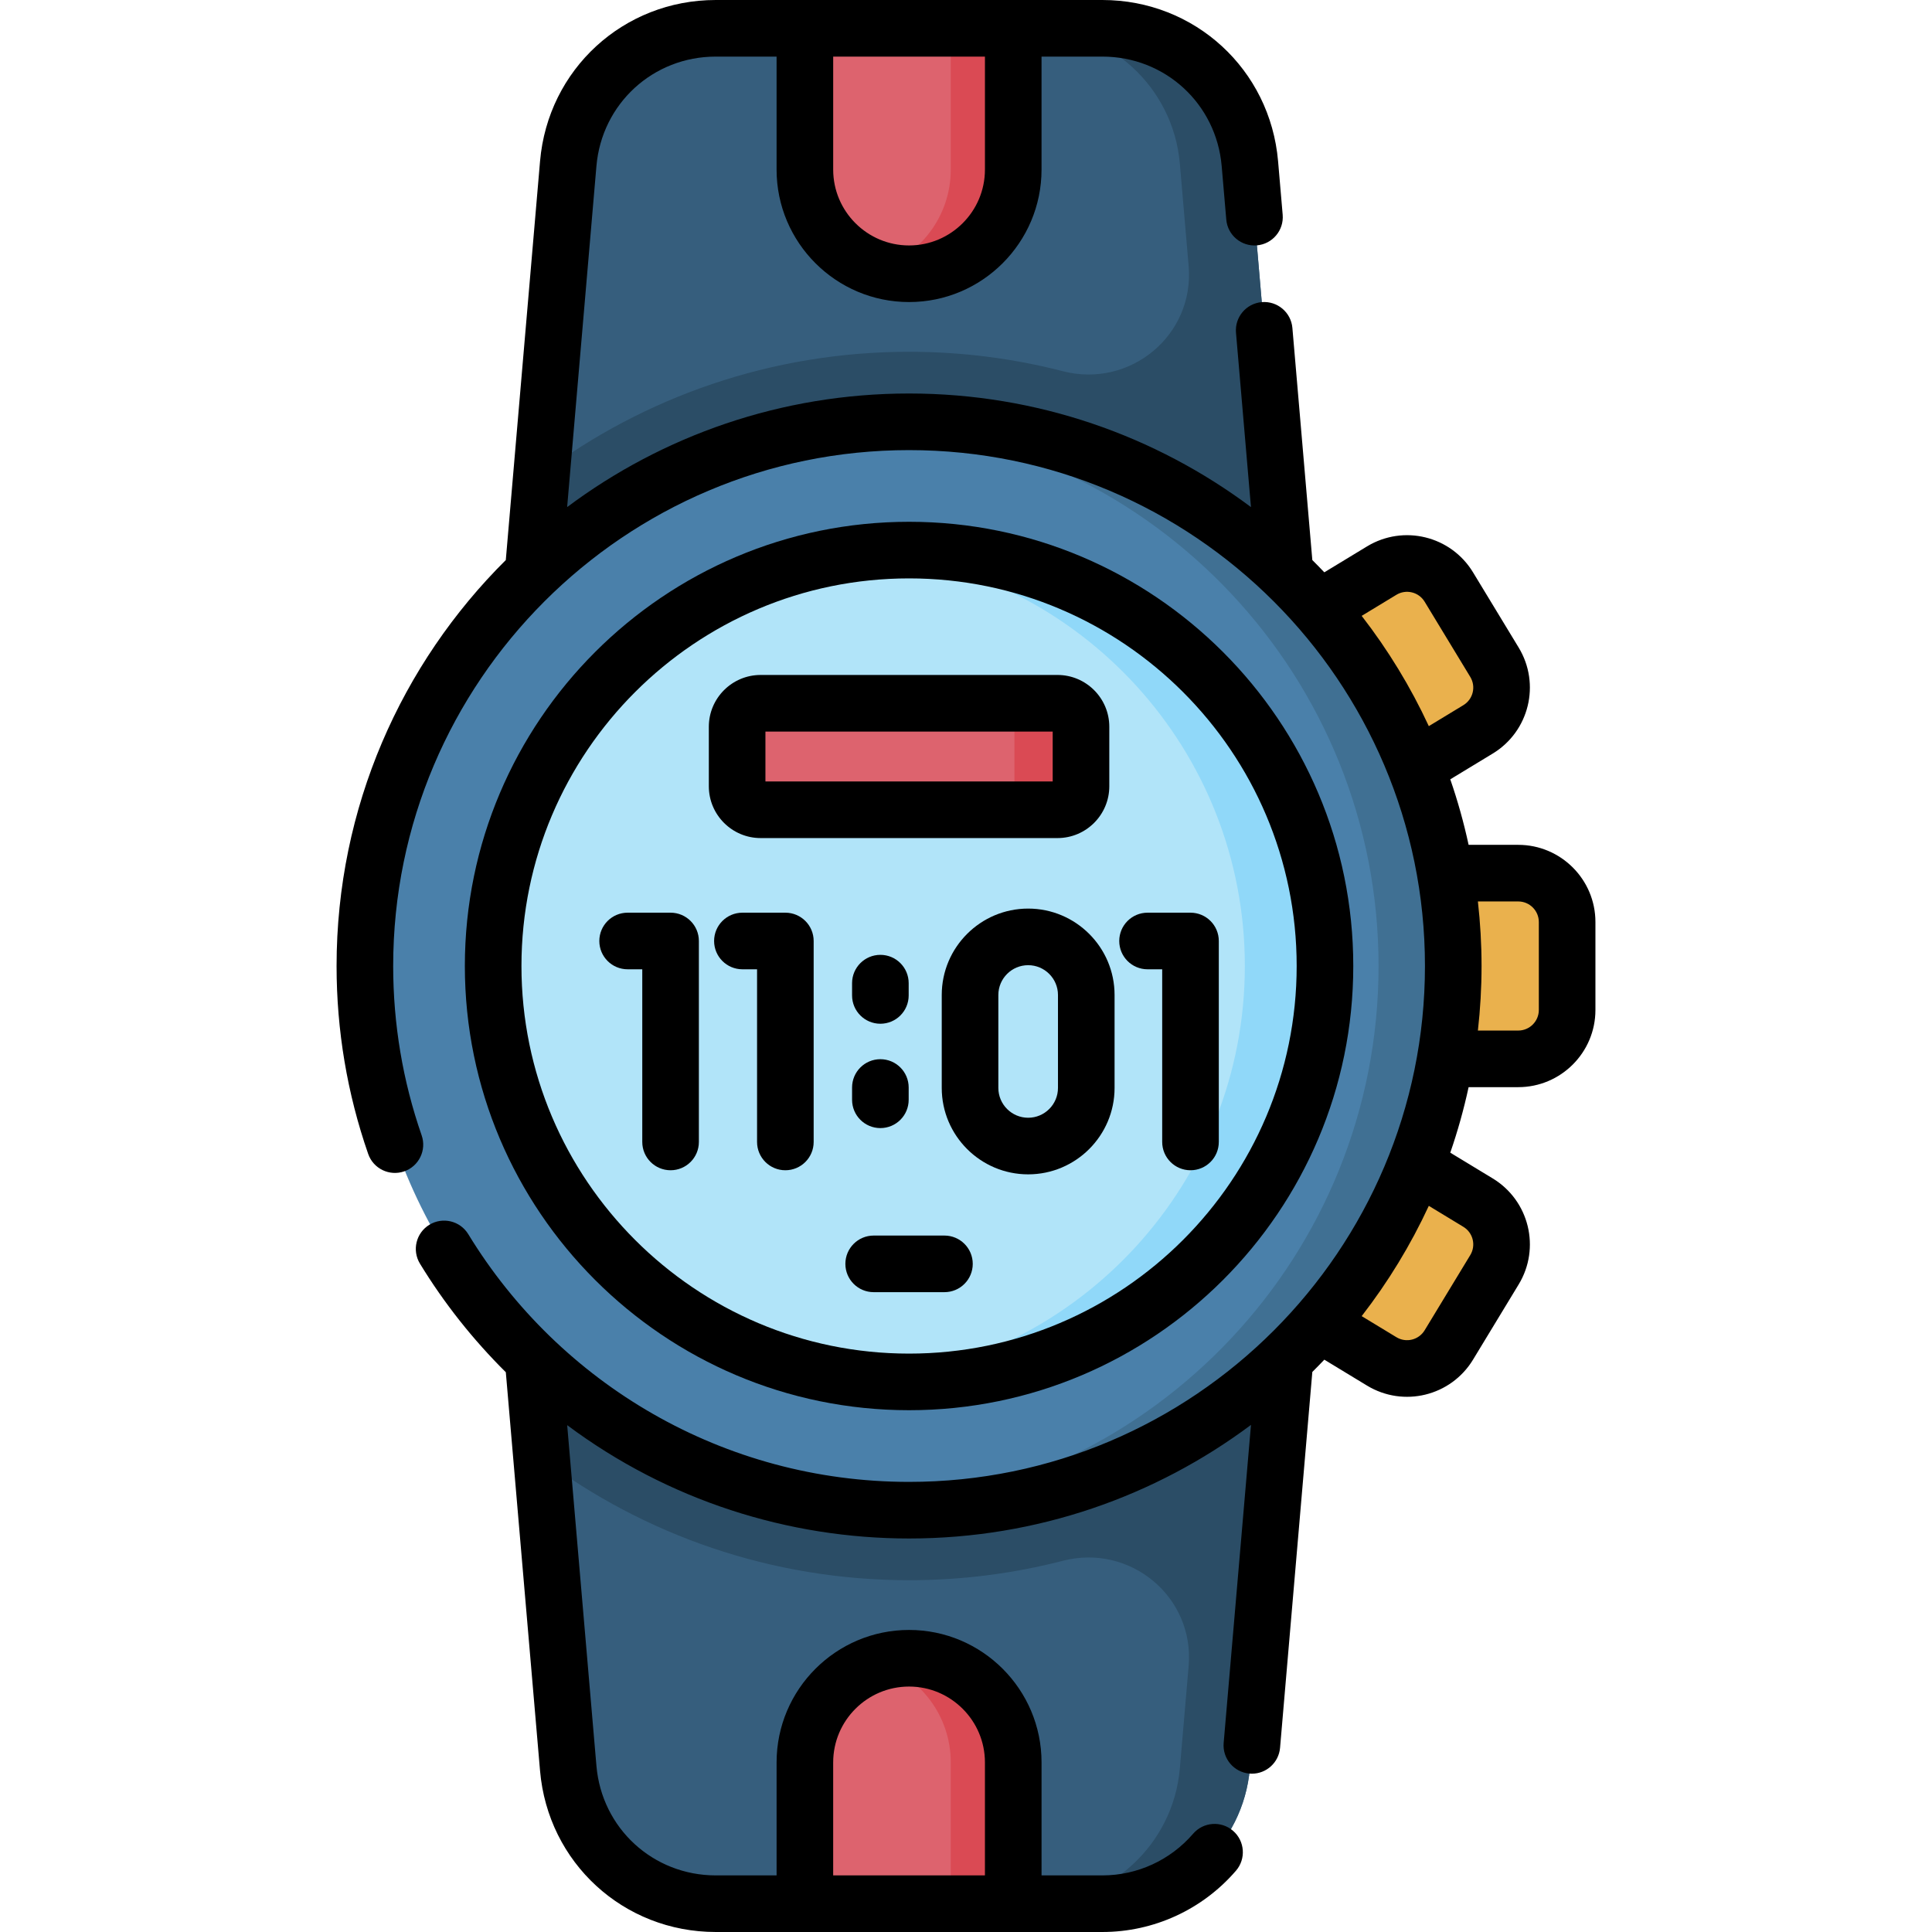 <svg id="Capa_1" enable-background="new 0 0 512 512" height="512" viewBox="0 0 512 512" width="512" xmlns="http://www.w3.org/2000/svg"><g><path d="m344.316 316.27h-206.81l13.082 152.347c1.743 20.296 18.726 35.883 39.096 35.883h102.454c20.37 0 37.353-15.587 39.096-35.883z" fill="#365e7d"/><path d="m344.316 316.27h-18.56-188.25l6.026 70.174c27.156 20.305 60.863 32.329 97.379 32.329 14.078 0 27.737-1.789 40.765-5.15 17.824-4.599 34.901 9.547 33.326 27.887l-2.328 27.107c-1.743 20.296-18.726 35.883-39.096 35.883h18.56c20.37 0 37.353-15.587 39.096-35.883l7.056-82.174z" fill="#2b4d66"/><path d="m240.911 439.454c-15.248 0-27.609 12.361-27.609 27.608v37.438h55.217v-37.437c.001-15.248-12.36-27.609-27.608-27.609z" fill="#dd636e"/><path d="m240.911 439.454c-2.884 0-5.665.444-8.278 1.264 11.203 3.517 19.33 13.981 19.33 26.344v37.438h16.557v-37.437c0-15.248-12.361-27.609-27.609-27.609z" fill="#da4a54"/><path d="m344.316 195.73h-206.81l13.082-152.347c1.743-20.296 18.726-35.883 39.096-35.883h102.454c20.37 0 37.353 15.587 39.096 35.883z" fill="#365e7d"/><path d="m338.29 125.556-7.056-82.174c-1.743-20.295-18.726-35.882-39.096-35.882h-18.56c20.37 0 37.353 15.587 39.096 35.883l2.328 27.107c1.575 18.34-15.502 32.486-33.326 27.887-13.027-3.361-26.687-5.15-40.765-5.15-36.516 0-70.224 12.024-97.379 32.33l-6.026 70.174h188.25 18.56z" fill="#2b4d66"/><path d="m240.911 72.545c-15.248 0-27.609-12.361-27.609-27.608v-37.437h55.217v37.437c.001 15.248-12.36 27.608-27.608 27.608z" fill="#dd636e"/><path d="m251.963 7.5v37.437c0 12.363-8.127 22.827-19.33 26.344 2.614.821 5.394 1.264 8.278 1.264 15.248 0 27.609-12.361 27.609-27.608v-37.437z" fill="#da4a54"/><path d="m402.352 280.607h-31.499v-49.215h31.499c7.154 0 12.953 5.799 12.953 12.953v23.309c0 7.154-5.799 12.953-12.953 12.953z" fill="#eab14d"/><g fill="#eab14d"><path d="m391.697 193.291-26.93 16.34-25.53-42.075 26.93-16.34c6.116-3.711 14.082-1.761 17.793 4.355l12.091 19.928c3.711 6.115 1.762 14.082-4.354 17.792z"/><path d="m391.697 318.708-26.93-16.34-25.53 42.075 26.93 16.34c6.116 3.711 14.082 1.761 17.793-4.355l12.091-19.928c3.711-6.115 1.762-14.081-4.354-17.792z"/></g><circle cx="240.911" cy="256" fill="#4a80aa" r="144.216"/><path d="m240.911 111.784c-3.328 0-6.627.123-9.899.345 75.03 5.087 134.318 67.55 134.318 143.871s-59.287 138.784-134.317 143.871c3.272.222 6.571.345 9.899.345 79.648 0 144.216-64.568 144.216-144.216s-64.569-144.216-144.217-144.216z" fill="#407093"/><circle cx="240.911" cy="256" fill="#b1e4f9" r="110.22" stroke="#b1e4f9" stroke-miterlimit="10"/><path d="m240.911 145.78c-3.582 0-7.123.177-10.618.511 55.891 5.343 99.603 52.418 99.603 109.709s-43.712 104.366-99.603 109.709c3.495.334 7.035.511 10.618.511 60.873 0 110.22-49.347 110.22-110.22s-49.347-110.22-110.22-110.22z" fill="#90d8f9"/><path d="m280.25 214.597h-78.678c-3.438 0-6.225-2.787-6.225-6.225v-15.776c0-3.438 2.787-6.225 6.225-6.225h78.678c3.438 0 6.225 2.787 6.225 6.225v15.776c0 3.438-2.787 6.225-6.225 6.225z" fill="#dd636e"/><path d="m280.25 186.371h-17.636c3.438 0 6.225 2.787 6.225 6.225v15.776c0 3.438-2.787 6.225-6.225 6.225h17.636c3.438 0 6.225-2.787 6.225-6.225v-15.776c0-3.438-2.787-6.225-6.225-6.225z" fill="#da4a54"/><g><path d="m240.911 373.72c64.911 0 117.721-52.809 117.721-117.72s-52.81-117.721-117.721-117.721-117.72 52.81-117.72 117.721 52.809 117.72 117.72 117.72zm0-220.441c56.641 0 102.721 46.08 102.721 102.721 0 56.64-46.08 102.72-102.721 102.72-56.64 0-102.72-46.08-102.72-102.72 0-56.641 46.08-102.721 102.72-102.721z"/><path d="m170.21 302.629c0 4.143 3.357 7.5 7.5 7.5s7.5-3.357 7.5-7.5v-53.258c0-4.143-3.357-7.5-7.5-7.5h-11.383c-4.143 0-7.5 3.357-7.5 7.5s3.357 7.5 7.5 7.5h3.883z"/><path d="m208.129 241.871h-11.384c-4.143 0-7.5 3.357-7.5 7.5s3.357 7.5 7.5 7.5h3.884v45.758c0 4.143 3.357 7.5 7.5 7.5s7.5-3.357 7.5-7.5v-53.258c0-4.142-3.357-7.5-7.5-7.5z"/><path d="m304.112 256.871h3.883v45.758c0 4.143 3.357 7.5 7.5 7.5s7.5-3.357 7.5-7.5v-53.258c0-4.143-3.357-7.5-7.5-7.5h-11.383c-4.143 0-7.5 3.357-7.5 7.5s3.357 7.5 7.5 7.5z"/><path d="m272.473 240.784c-12.628 0-22.901 10.273-22.901 22.9v24.63c0 12.628 10.273 22.901 22.901 22.901 12.627 0 22.9-10.273 22.9-22.901v-24.63c.001-12.626-10.273-22.9-22.9-22.9zm7.901 47.53c0 4.356-3.544 7.901-7.9 7.901s-7.901-3.545-7.901-7.901v-24.63c0-4.356 3.545-7.9 7.901-7.9s7.9 3.544 7.9 7.9z"/><path d="m233.309 271.302c4.143 0 7.5-3.357 7.5-7.5v-3.258c0-4.143-3.357-7.5-7.5-7.5s-7.5 3.357-7.5 7.5v3.258c0 4.142 3.358 7.5 7.5 7.5z"/><path d="m225.809 291.455c0 4.143 3.357 7.5 7.5 7.5s7.5-3.357 7.5-7.5v-3.257c0-4.143-3.357-7.5-7.5-7.5s-7.5 3.357-7.5 7.5z"/><path d="m201.572 222.097h78.679c7.567 0 13.725-6.157 13.725-13.725v-15.776c0-7.567-6.157-13.725-13.725-13.725h-78.679c-7.567 0-13.725 6.157-13.725 13.725v15.776c0 7.567 6.157 13.725 13.725 13.725zm1.275-28.226h76.128v13.226h-76.128z"/><path d="m250.289 327.436h-18.756c-4.143 0-7.5 3.357-7.5 7.5s3.357 7.5 7.5 7.5h18.756c4.143 0 7.5-3.357 7.5-7.5s-3.358-7.5-7.5-7.5z"/><path d="m402.352 223.893h-13.155c-1.281-5.923-2.906-11.719-4.859-17.364l11.248-6.826c9.665-5.862 12.742-18.43 6.877-28.095l-12.092-19.928c-5.863-9.664-18.428-12.74-28.095-6.877l-11.318 6.867c-1.043-1.1-2.103-2.183-3.178-3.251l-5.283-61.523c-.355-4.128-4.005-7.183-8.114-6.831-4.127.354-7.186 3.987-6.831 8.114l3.967 46.205c-25.301-18.899-56.672-30.102-90.61-30.102s-65.308 11.202-90.609 30.102l7.759-90.361c1.422-16.545 15.018-29.023 31.625-29.023h16.118v29.938c0 19.358 15.75 35.108 35.108 35.108 19.359 0 35.109-15.75 35.109-35.108v-29.938h16.118c16.607 0 30.202 12.478 31.623 29.024l1.217 14.169c.354 4.127 3.997 7.179 8.114 6.831 4.127-.354 7.186-3.987 6.831-8.114l-1.217-14.169c-2.091-24.366-22.112-42.741-46.567-42.741h-102.454c-24.457 0-44.477 18.375-46.568 42.741l-9.075 105.679c-27.681 27.5-44.846 65.572-44.846 107.58 0 17.049 2.818 33.804 8.375 49.8 1.36 3.912 5.629 5.979 9.547 4.623 3.912-1.359 5.982-5.634 4.623-9.547-5.007-14.408-7.545-29.507-7.545-44.876 0-75.386 61.33-136.716 136.716-136.716s136.716 61.33 136.716 136.716-61.331 136.716-136.717 136.716c-49.206 0-92.681-26.074-116.812-65.644-2.156-3.535-6.771-4.651-10.309-2.498-3.536 2.156-4.654 6.771-2.498 10.309 6.399 10.493 14.067 20.15 22.755 28.775l9.068 105.601c2.094 24.366 22.113 42.741 46.57 42.741h102.454c13.604 0 26.512-5.922 35.41-16.246 2.705-3.138 2.354-7.873-.784-10.577-3.138-2.705-7.874-2.353-10.577.784-6.047 7.016-14.812 11.039-24.049 11.039h-16.118v-29.938c0-19.358-15.75-35.108-35.109-35.108-19.358 0-35.108 15.75-35.108 35.108v29.938h-16.118c-16.607 0-30.203-12.478-31.623-29.024l-7.754-90.295c26.753 19.965 58.608 30.035 90.603 30.035 33.938 0 65.308-11.202 90.61-30.102l-7.238 84.29c-.354 4.127 2.704 7.76 6.831 8.114.219.019.435.027.65.027 3.852 0 7.128-2.95 7.464-6.858l8.553-99.608c1.075-1.068 2.135-2.152 3.178-3.251l11.317 6.867c9.683 5.874 22.242 2.771 28.095-6.876l12.092-19.928c5.864-9.662 2.79-22.231-6.876-28.096l-11.249-6.825c1.953-5.645 3.578-11.44 4.859-17.363h13.155c11.278 0 20.453-9.175 20.453-20.453v-23.31c0-11.277-9.175-20.451-20.453-20.451zm-141.332-208.893v29.938c0 11.088-9.021 20.108-20.109 20.108s-20.108-9.021-20.108-20.108v-29.938zm-40.218 452.062c0-11.088 9.021-20.108 20.108-20.108s20.109 9.021 20.109 20.108v29.938h-40.218v-29.938zm149.256-309.434c2.534-1.54 5.904-.78 7.489 1.834l12.092 19.928c1.56 2.57.75 5.923-1.833 7.489l-9.156 5.556c-4.835-10.434-10.819-20.23-17.793-29.224zm17.748 167.492c2.577 1.564 3.397 4.914 1.833 7.49l-12.092 19.928c-1.552 2.557-4.893 3.409-7.489 1.833l-9.2-5.583c6.974-8.994 12.958-18.79 17.792-29.224zm19.999-57.466c0 3.007-2.446 5.453-5.453 5.453h-10.695c.633-5.617.97-11.323.97-17.107s-.337-11.49-.97-17.107h10.695c3.007 0 5.453 2.446 5.453 5.452z"/></g></g></svg>